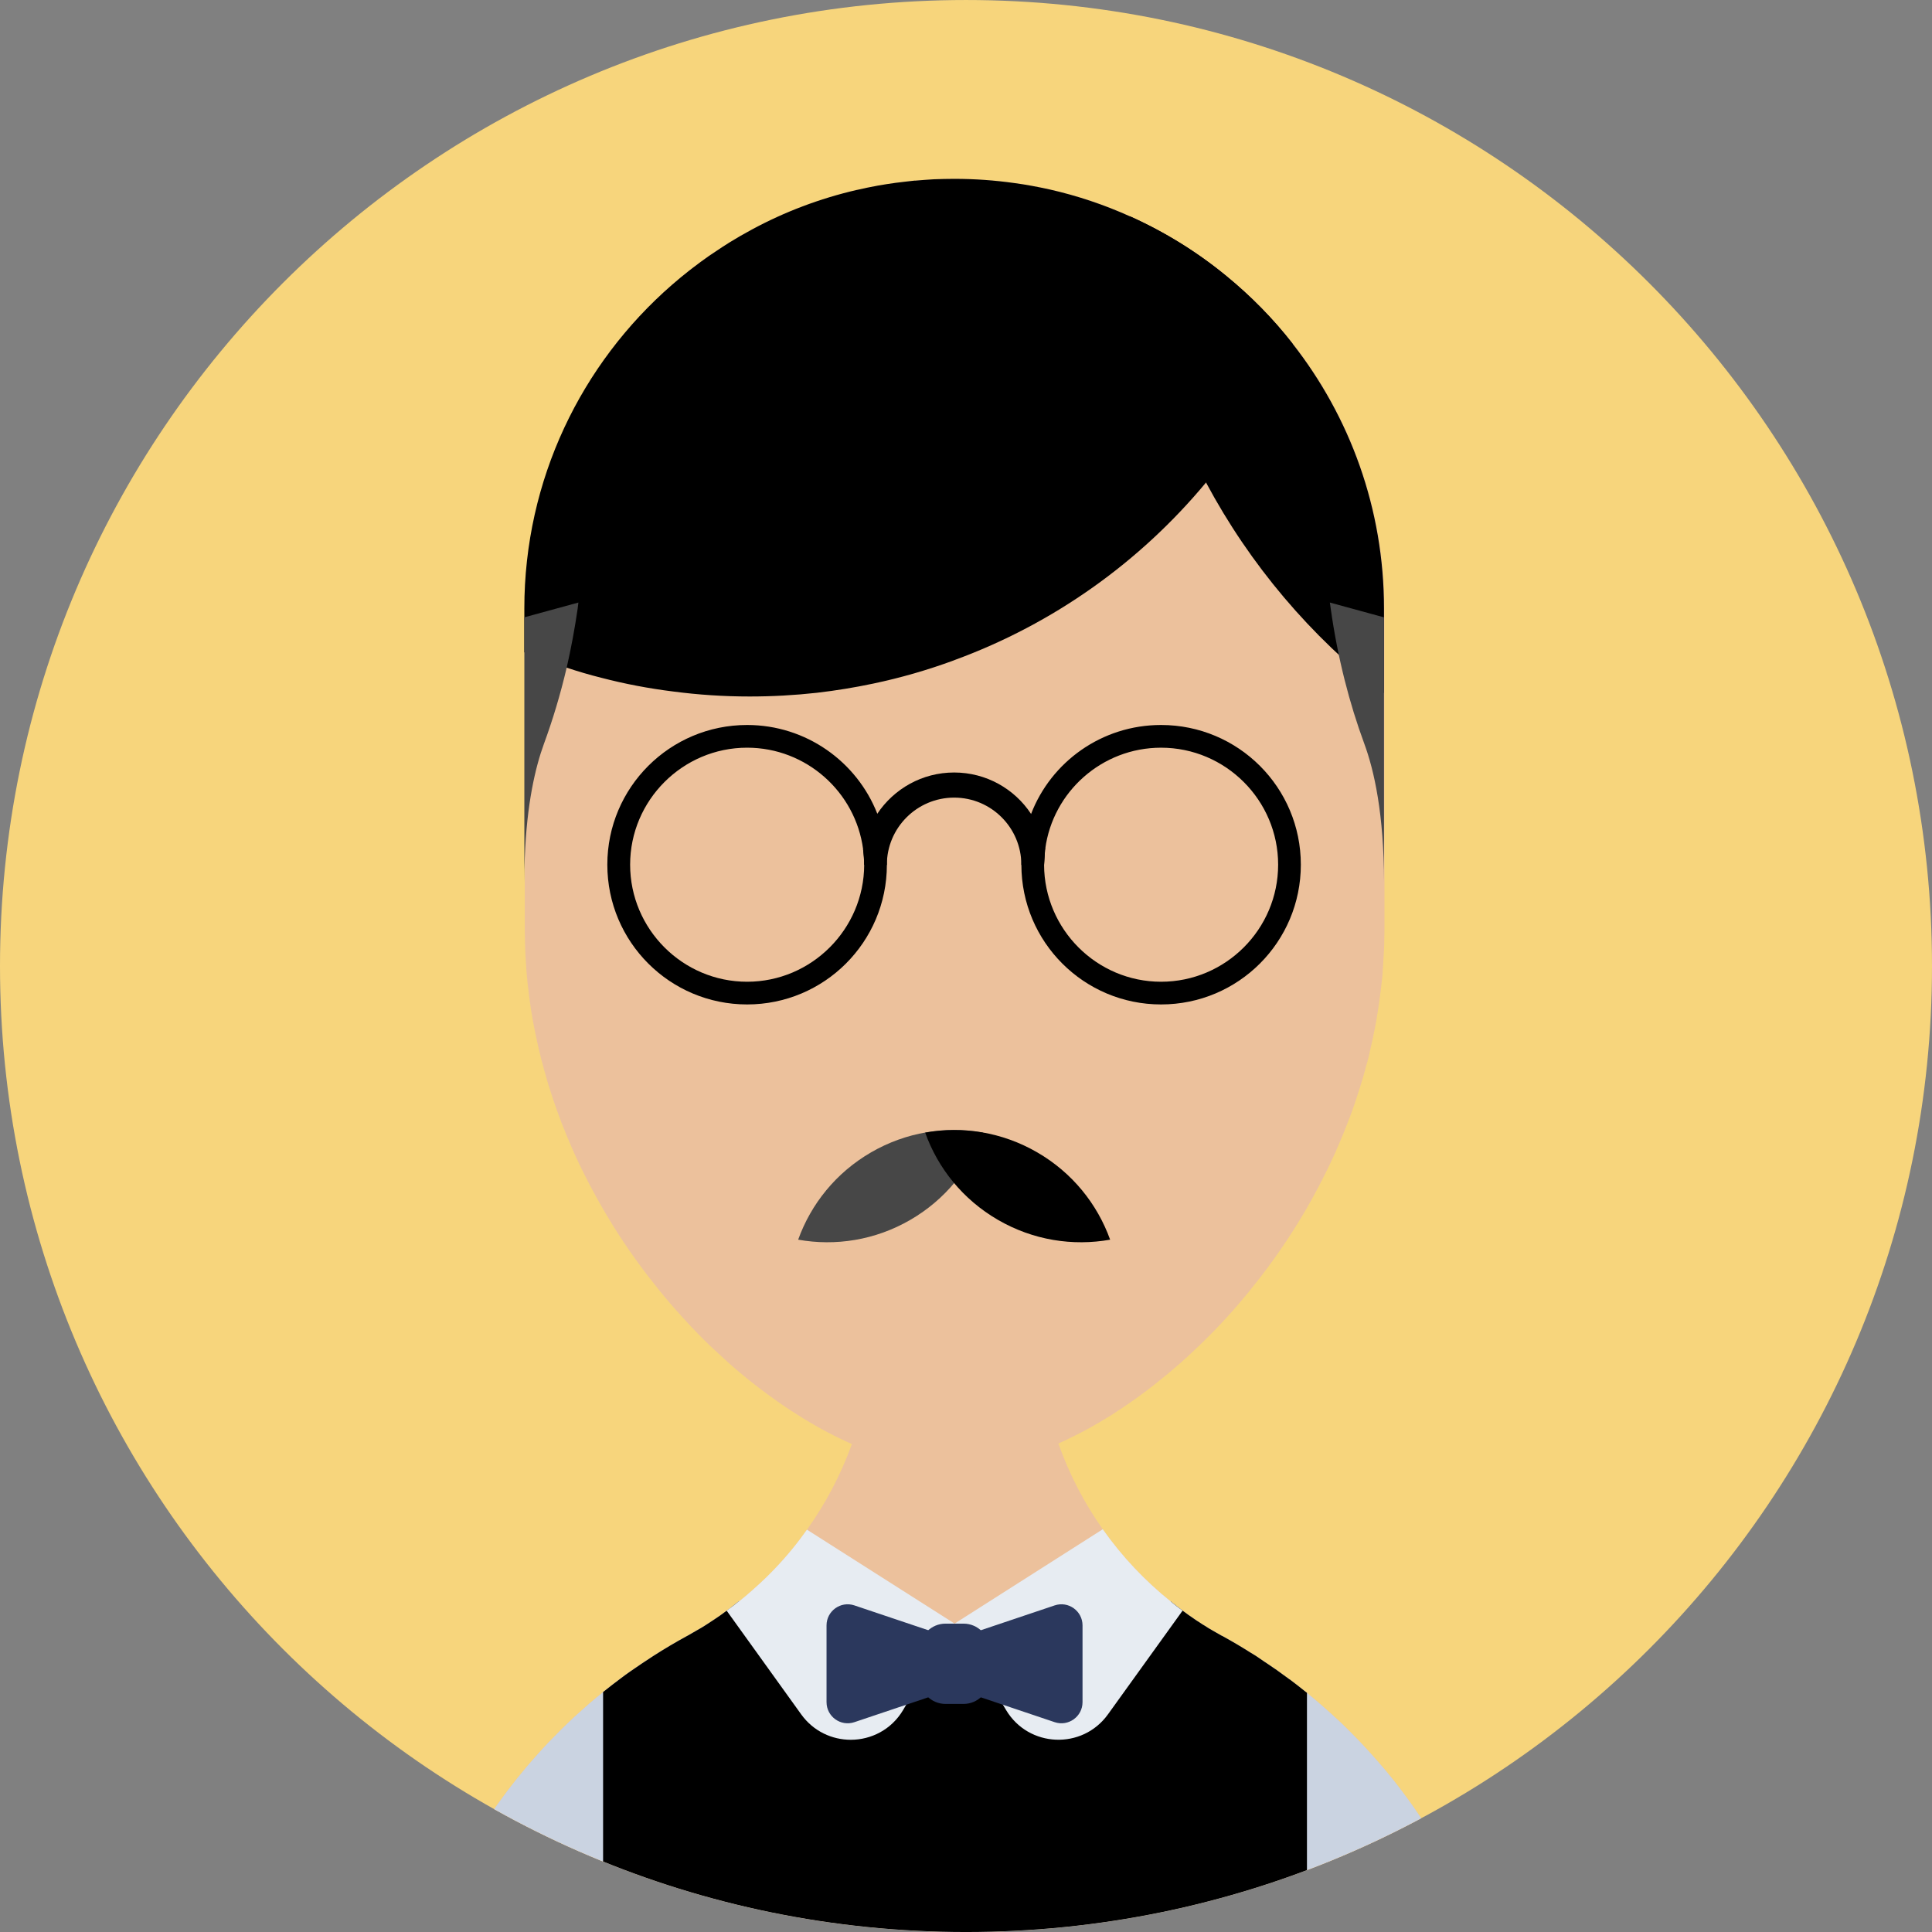 <?xml version="1.0" encoding="iso-8859-1"?>
<!-- Generator: Adobe Illustrator 18.0.0, SVG Export Plug-In . SVG Version: 6.00 Build 0)  -->
<!DOCTYPE svg PUBLIC "-//W3C//DTD SVG 1.1//EN" "http://www.w3.org/Graphics/SVG/1.1/DTD/svg11.dtd">
<svg version="1.1" id="Capa_1" xmlns="http://www.w3.org/2000/svg" xmlns:xlink="http://www.w3.org/1999/xlink" x="0px" y="0px"
	 viewBox="0 0 149.289 149.289" style="enable-background:new 0 0 149.289 149.289;" xml:space="preserve">
<rect x="0" y="0" width="149.289" height="149.289" fill="#808080" stroke="none"/>
<g>
	<path style="fill:#f7d57c;" d="M149.289,74.645c0,41.226-33.419,74.645-74.644,74.645S0,115.87,0,74.645
		C0,33.42,33.42,0.001,74.645,0.001S149.289,33.42,149.289,74.645"/>
	<g>
		<defs>
			<path id="SVGID_1_" d="M0,74.646c0,41.224,33.419,74.644,74.644,74.644c41.225,0,74.645-33.42,74.645-74.644
				C149.289,33.419,115.869,0,74.644,0C33.419,0,0,33.419,0,74.646"/>
		</defs>
		<clipPath id="SVGID_2_">
			<use xlink:href="#SVGID_1_"  style="overflow:visible;"/>
		</clipPath>
		<path style="clip-path:url(#SVGID_2_);fill:#ECC19C;" d="M117.038,164.432H30.49c0-4.888,0.808-9.595,2.309-13.975
			c0.269-0.792,0.563-1.575,0.881-2.35V148.1c0.31-0.775,0.653-1.534,1.012-2.284c1.427-3.011,3.206-5.825,5.27-8.403
			c0.522-0.644,1.052-1.271,1.598-1.876c0.27-0.31,0.555-0.612,0.841-0.914c0.285-0.294,0.571-0.587,0.865-0.881v-0.008
			c0.367-0.367,0.742-0.718,1.117-1.069c0.375-0.342,0.759-0.685,1.15-1.027c0.327-0.277,0.669-0.563,1.004-0.832v-0.009
			c0.024-0.016,0.041-0.032,0.065-0.049c0.016-0.016,0.041-0.032,0.057-0.049c0.025-0.016,0.041-0.032,0.057-0.049
			c0.408-0.318,0.808-0.645,1.224-0.946c0.13-0.098,0.261-0.188,0.392-0.286c0.13-0.089,0.261-0.179,0.391-0.276
			c0.139-0.099,0.277-0.204,0.424-0.303c0.008-0.008,0.025-0.016,0.041-0.023c0.098-0.066,0.196-0.14,0.294-0.196
			c0.171-0.122,0.351-0.245,0.522-0.343v-0.008c0.155-0.106,0.302-0.204,0.457-0.303c0.432-0.276,0.864-0.537,1.305-0.799
			c0.44-0.261,0.889-0.514,1.338-0.759c0.016-0.016,0.032-0.008,0.032-0.008v-0.008c0.253-0.14,0.506-0.286,0.751-0.434
			c0.098-0.057,0.188-0.114,0.285-0.171c0.164-0.105,0.335-0.204,0.506-0.31c0.172-0.106,0.335-0.221,0.498-0.326
			c0.31-0.204,0.62-0.416,0.914-0.646c0.024-0.008,0.04-0.023,0.065-0.04c0.081-0.065,0.163-0.123,0.253-0.188
			c0.236-0.163,0.457-0.343,0.685-0.53h0.008c0.359-0.286,0.702-0.57,1.044-0.881c0.025-0.017,0.058-0.041,0.082-0.074
			c0.335-0.293,0.669-0.603,0.995-0.922c0.221-0.22,0.449-0.439,0.661-0.669c0.897-0.938,1.721-1.94,2.472-3.002
			c1.444-2.015,2.61-4.234,3.467-6.599c0-0.009,0-0.009,0.008-0.018v-0.008c1.036-2.888,1.599-5.996,1.599-9.243l6.298,0.033h0.033
			l6.461,0.033c0,3.206,0.546,6.281,1.558,9.136v0.009l0.008,0.009c0.84,2.373,1.999,4.601,3.426,6.615
			c1.485,2.104,3.255,3.981,5.262,5.588h0.008c0.057,0.058,0.123,0.106,0.18,0.147c0.065,0.049,0.122,0.105,0.187,0.155
			c0.025,0.016,0.049,0.041,0.082,0.057c0.147,0.114,0.294,0.228,0.449,0.342c0.293,0.222,0.595,0.434,0.905,0.637
			c0.065,0.05,0.122,0.09,0.188,0.131c0.089,0.057,0.179,0.123,0.269,0.18c0.114,0.081,0.228,0.155,0.351,0.22
			c0.089,0.058,0.179,0.114,0.277,0.171c0.131,0.082,0.261,0.155,0.392,0.237c0.204,0.122,0.416,0.245,0.628,0.359
			c0.057,0.016,0.098,0.049,0.147,0.072c0.359,0.196,0.718,0.408,1.068,0.612c0.359,0.204,0.702,0.416,1.053,0.636
			c0.171,0.106,0.334,0.204,0.497,0.319c0.123,0.073,0.245,0.155,0.367,0.244v0.009c0.017,0.008,0.025,0.016,0.033,0.016
			l0.098,0.065c0.09,0.057,0.171,0.122,0.261,0.18c0.498,0.326,0.987,0.678,1.468,1.036c0.082,0.058,0.172,0.114,0.253,0.179v0.009
			h0.017c0.407,0.31,0.815,0.62,1.215,0.946l0.065,0.049c0.025,0.017,0.041,0.032,0.058,0.049c0.146,0.115,0.285,0.229,0.424,0.351
			c0.334,0.278,0.669,0.563,0.995,0.857c0.253,0.22,0.498,0.439,0.742,0.669c0.204,0.179,0.4,0.367,0.588,0.546
			c0.195,0.188,0.391,0.376,0.579,0.563v0.009c0.489,0.489,0.971,0.986,1.436,1.501c0.465,0.514,0.922,1.035,1.37,1.566
			C113.317,144.354,117.038,153.948,117.038,164.432"/>
		<path style="clip-path:url(#SVGID_2_);fill:#CAD3E1;" d="M117.038,164.432H30.49c0-4.888,0.808-9.595,2.309-13.975
			c0.269-0.792,0.563-1.575,0.881-2.35V148.1c0.31-0.775,0.653-1.534,1.012-2.284c1.427-3.011,3.206-5.825,5.27-8.403
			c0.522-0.644,1.052-1.271,1.598-1.876c0.27-0.31,0.555-0.612,0.841-0.914c0.285-0.294,0.571-0.587,0.865-0.881
			c0.367-0.367,0.742-0.726,1.117-1.077c0.375-0.342,0.759-0.685,1.15-1.027c0.327-0.277,0.669-0.563,1.004-0.832
			c0.024-0.017,0.041-0.041,0.065-0.058c0.016-0.016,0.041-0.032,0.057-0.049c0.016-0.016,0.041-0.024,0.057-0.041
			c0.408-0.326,0.808-0.636,1.224-0.946c0.13-0.098,0.261-0.195,0.392-0.294c0.13-0.089,0.261-0.179,0.391-0.276l0.465-0.318
			c0.269-0.188,0.538-0.367,0.816-0.547c0.155-0.106,0.302-0.204,0.457-0.301c0.432-0.278,0.864-0.547,1.305-0.809
			c0.44-0.261,0.889-0.514,1.338-0.759c0.016-0.016,0.032-0.008,0.032-0.008v-0.008c0.253-0.14,0.506-0.286,0.751-0.434
			c0.098-0.048,0.188-0.106,0.285-0.163c0.172-0.098,0.343-0.212,0.506-0.317c0.172-0.106,0.335-0.221,0.498-0.326
			c0.31-0.204,0.62-0.416,0.914-0.646c0.024-0.008,0.04-0.023,0.065-0.04c0.081-0.065,0.163-0.123,0.253-0.188
			c0.065-0.057,0.138-0.114,0.212-0.171c0.081-0.058,0.155-0.123,0.236-0.188c0.082-0.057,0.155-0.122,0.229-0.179l0.008,0.008
			l0.008,0.008c1.942,1.982,4.226,3.622,6.763,4.806c2.121,1.011,4.43,1.696,6.853,2.007c0.147,0.032,0.302,0.049,0.457,0.064
			c0.571,0.065,1.15,0.106,1.737,0.122h0.008c0.269,0.018,0.531,0.025,0.808,0.025H73.8c0.27,0,0.531-0.008,0.792-0.025H74.6
			c0.587-0.008,1.158-0.049,1.729-0.113h0.008c0.164-0.017,0.319-0.033,0.474-0.066c2.414-0.302,4.715-0.987,6.836-1.982
			c2.561-1.191,4.87-2.839,6.828-4.829l0.008-0.009c0.057,0.058,0.123,0.106,0.18,0.147c0.057,0.049,0.122,0.098,0.187,0.146
			c0.025,0.024,0.057,0.04,0.082,0.065c0.147,0.114,0.294,0.228,0.449,0.342c0.293,0.222,0.595,0.441,0.905,0.646
			c0.065,0.049,0.122,0.09,0.188,0.13l0.269,0.172c0.114,0.081,0.228,0.155,0.351,0.22c0.089,0.065,0.187,0.122,0.277,0.18
			c0.131,0.081,0.261,0.154,0.392,0.228c0.204,0.122,0.416,0.245,0.628,0.359c0.057,0.016,0.098,0.049,0.147,0.072
			c0.359,0.196,0.718,0.408,1.068,0.612c0.359,0.212,0.702,0.424,1.053,0.646c0.171,0.097,0.334,0.203,0.497,0.31
			c0.123,0.081,0.245,0.163,0.367,0.253c0.017,0.008,0.025,0.016,0.033,0.016c0.033,0.024,0.065,0.05,0.098,0.073l0.049,0.033
			c0.073,0.049,0.147,0.09,0.212,0.139c0.498,0.326,0.987,0.678,1.468,1.036c0.09,0.058,0.172,0.122,0.253,0.188h0.017
			c0.407,0.31,0.815,0.62,1.215,0.946l0.065,0.049l0.058,0.041v0.008c0.146,0.115,0.285,0.229,0.424,0.351
			c0.334,0.278,0.669,0.563,0.995,0.857c0.253,0.22,0.498,0.439,0.742,0.669c0.204,0.179,0.4,0.367,0.588,0.546
			c0.195,0.196,0.391,0.384,0.579,0.571c0.489,0.489,0.971,0.986,1.436,1.501c0.465,0.514,0.922,1.035,1.37,1.566
			C113.317,144.354,117.038,153.948,117.038,164.432"/>
		<path style="clip-path:url(#SVGID_2_);fill:#000;" d="M100.991,130.805v33.627H46.602v-33.684
			c0.017-0.017,0.041-0.033,0.058-0.05c0.016-0.016,0.04-0.024,0.057-0.041c0.408-0.325,0.807-0.636,1.223-0.945
			c0.131-0.099,0.261-0.196,0.392-0.294c0.13-0.091,0.261-0.18,0.392-0.277l0.465-0.318c0.269-0.188,0.538-0.367,0.815-0.547
			c0.155-0.105,0.302-0.204,0.457-0.302c0.432-0.277,0.865-0.546,1.305-0.807c0.441-0.262,0.89-0.515,1.338-0.76
			c0.017-0.016,0.033-0.008,0.033-0.008v-0.008c0.253-0.139,0.506-0.286,0.751-0.433c0.097-0.05,0.187-0.106,0.285-0.163
			c0.171-0.099,0.343-0.212,0.506-0.318c0.171-0.106,0.334-0.22,0.497-0.326c0.31-0.204,0.62-0.416,0.914-0.645
			c0.025-0.009,0.041-0.024,0.065-0.041c0.082-0.065,0.164-0.122,0.253-0.188c0.065-0.057,0.139-0.115,0.212-0.172
			c0.082-0.057,0.155-0.122,0.237-0.187c0.082-0.058,0.155-0.123,0.228-0.181l0.008,0.009l0.009,0.009
			c1.941,1.981,4.225,3.622,6.763,4.805c2.12,1.011,4.429,1.696,6.852,2.006c0.147,0.033,0.302,0.049,0.457,0.067
			c0.571,0.064,1.15,0.105,1.738,0.122h0.008c0.269,0.016,0.53,0.024,0.807,0.024h0.074c0.269,0,0.53-0.009,0.791-0.024H74.6
			c0.588-0.008,1.159-0.049,1.73-0.114h0.008c0.163-0.016,0.318-0.033,0.473-0.066c2.415-0.302,4.715-0.987,6.836-1.982
			c2.562-1.191,4.871-2.839,6.828-4.829l0.009-0.008c0.057,0.057,0.122,0.105,0.179,0.146c0.057,0.049,0.123,0.099,0.188,0.147
			c0.024,0.024,0.057,0.041,0.081,0.065c0.147,0.114,0.294,0.229,0.449,0.343c0.294,0.22,0.596,0.44,0.905,0.644
			c0.066,0.049,0.123,0.089,0.188,0.13l0.269,0.171c0.115,0.082,0.229,0.155,0.351,0.222c0.09,0.064,0.188,0.121,0.277,0.179
			c0.131,0.082,0.262,0.155,0.392,0.228c0.204,0.122,0.416,0.244,0.628,0.359c0.057,0.016,0.098,0.049,0.147,0.073
			c0.359,0.195,0.718,0.408,1.069,0.611c0.359,0.212,0.701,0.425,1.052,0.645c0.171,0.098,0.335,0.204,0.498,0.31
			c0.122,0.082,0.244,0.163,0.367,0.253c0.016,0.009,0.024,0.018,0.032,0.018c0.033,0.023,0.066,0.048,0.098,0.072l0.049,0.033
			c0.074,0.049,0.147,0.089,0.212,0.139c0.498,0.326,0.988,0.677,1.469,1.035c0.09,0.058,0.171,0.123,0.254,0.188h0.016
			c0.408,0.31,0.816,0.62,1.216,0.946l0.065,0.049L100.991,130.805z"/>
		<path style="clip-path:url(#SVGID_2_);fill:#ECC19C;" d="M106.979,47.031V71.84c0,0.31-0.008,0.619-0.016,0.93v0.146
			c-0.008,0.416-0.041,0.832-0.065,1.248c-0.009,0.14-0.017,0.286-0.025,0.425c0,0.041-0.008,0.09-0.008,0.139
			c-0.016,0.139-0.016,0.269-0.025,0.408c-0.016,0.22-0.032,0.439-0.065,0.661c0,0.031,0,0.064-0.008,0.098
			c0,0.032-0.008,0.073-0.016,0.105c-0.008,0.106-0.017,0.213-0.033,0.311c-0.008,0.081-0.016,0.163-0.033,0.252
			c0,0.041-0.008,0.082-0.016,0.131c-0.057,0.489-0.122,0.971-0.204,1.46c-0.024,0.147-0.049,0.294-0.073,0.441
			c-0.017,0.138-0.041,0.276-0.066,0.416c0,0.008,0,0.008-0.008,0.016c-0.065,0.335-0.122,0.669-0.196,0.995
			c-0.008,0.074-0.024,0.139-0.04,0.204c-0.017,0.065-0.025,0.131-0.041,0.188c-0.008,0.041-0.016,0.082-0.025,0.114
			c0,0.018-0.008,0.033-0.008,0.041c-0.041,0.163-0.073,0.326-0.114,0.489c0,0.033-0.008,0.065-0.024,0.098
			c0,0.025-0.009,0.049-0.017,0.082c0,0.024-0.008,0.049-0.016,0.065c-0.025,0.154-0.073,0.317-0.106,0.473
			c-0.008,0.009-0.008,0.009-0.008,0.017c-0.033,0.147-0.074,0.303-0.123,0.448c-0.008,0.008-0.008,0.008-0.008,0.018
			c-0.163,0.659-0.359,1.313-0.563,1.958c-0.008,0.008-0.008,0.008-0.008,0.016c-0.098,0.31-0.196,0.612-0.302,0.922
			c-0.008,0.032-0.024,0.065-0.032,0.098c-0.098,0.277-0.196,0.555-0.294,0.832c-0.033,0.081-0.065,0.163-0.098,0.254
			c-0.098,0.261-0.196,0.521-0.302,0.782c-0.122,0.318-0.253,0.628-0.383,0.938c-0.114,0.276-0.237,0.555-0.359,0.832
			c-0.016,0.049-0.041,0.09-0.057,0.139c-0.139,0.293-0.269,0.587-0.408,0.873c-0.139,0.301-0.286,0.604-0.441,0.905
			c-0.293,0.596-0.611,1.19-0.93,1.77l-0.44,0.784c-1.256,2.161-2.651,4.193-4.169,6.069c-0.204,0.268-0.416,0.529-0.636,0.783
			c-0.302,0.366-0.612,0.726-0.922,1.076c-0.277,0.311-0.555,0.62-0.84,0.923c-0.196,0.212-0.392,0.415-0.588,0.619
			c-0.595,0.612-1.199,1.199-1.802,1.755c-0.164,0.162-0.335,0.31-0.506,0.465c-0.278,0.253-0.555,0.497-0.841,0.733
			c-0.22,0.196-0.448,0.383-0.677,0.571c-0.587,0.481-1.174,0.946-1.77,1.379c-0.245,0.188-0.497,0.367-0.75,0.538
			c-0.408,0.294-0.824,0.571-1.24,0.84c-0.229,0.155-0.465,0.302-0.702,0.441c-0.832,0.514-1.672,0.986-2.504,1.394
			c-0.204,0.107-0.408,0.204-0.612,0.302c-0.204,0.099-0.416,0.195-0.637,0.293c-0.269,0.123-0.538,0.237-0.807,0.344
			c-0.106,0.049-0.212,0.09-0.318,0.122c-0.318,0.131-0.645,0.253-0.963,0.358c-0.4,0.147-0.808,0.271-1.207,0.384
			c-0.278,0.081-0.563,0.155-0.841,0.221c-0.016,0.008-0.032,0.016-0.057,0.016c-0.277,0.066-0.554,0.131-0.832,0.18
			c-0.073,0.017-0.147,0.032-0.22,0.041c-0.228,0.04-0.457,0.081-0.685,0.106c-0.327,0.049-0.653,0.089-0.979,0.106
			c-0.115,0.016-0.22,0.023-0.335,0.023c-0.261,0.017-0.522,0.025-0.775,0.025h-0.032c-0.253,0-0.498-0.009-0.751-0.025
			c-0.098,0-0.196-0.008-0.294-0.023c-0.228-0.009-0.465-0.033-0.709-0.066c-0.049,0-0.106-0.008-0.155-0.016
			c-0.302-0.041-0.604-0.091-0.914-0.147c-0.261-0.041-0.522-0.098-0.791-0.163c-1.395-0.317-2.831-0.799-4.283-1.444
			c-1.24-0.546-2.497-1.207-3.745-1.974c-0.628-0.383-1.256-0.791-1.876-1.224c-0.31-0.221-0.62-0.44-0.93-0.669
			c-0.971-0.709-1.933-1.484-2.88-2.316c-0.261-0.237-0.522-0.474-0.783-0.718c-0.261-0.237-0.522-0.482-0.775-0.718
			c-0.636-0.612-1.256-1.248-1.86-1.909c-0.236-0.253-0.473-0.515-0.71-0.783c-0.652-0.735-1.288-1.493-1.892-2.285
			c-0.237-0.285-0.457-0.579-0.677-0.872c-0.824-1.094-1.607-2.235-2.342-3.419c-0.195-0.317-0.391-0.643-0.579-0.962
			c-0.228-0.384-0.448-0.774-0.669-1.167c-0.815-1.468-1.566-2.994-2.219-4.568c-0.098-0.229-0.195-0.457-0.277-0.685
			c-0.13-0.294-0.245-0.596-0.351-0.89c-0.163-0.433-0.318-0.864-0.465-1.297c-0.147-0.433-0.285-0.873-0.424-1.313
			c-0.13-0.424-0.253-0.849-0.367-1.281c-0.131-0.448-0.245-0.904-0.351-1.37c-0.008-0.009-0.008-0.017-0.008-0.024
			c-0.008-0.049-0.025-0.099-0.033-0.147c-0.155-0.651-0.293-1.312-0.416-1.981c-0.163-0.881-0.293-1.779-0.391-2.685
			c-0.041-0.286-0.066-0.57-0.09-0.856c-0.033-0.303-0.057-0.596-0.074-0.898c-0.04-0.547-0.065-1.101-0.081-1.656
			c-0.008-0.351-0.016-0.693-0.016-1.044V47.031c0-1.884,0.155-3.727,0.456-5.522c1.73-10.304,8.199-19,17.091-23.773
			c2.521-1.354,5.246-2.39,8.109-3.059c0.016-0.008,0.033-0.008,0.049-0.008c0.481-0.107,0.963-0.213,1.452-0.303l0.122-0.024
			c0.449-0.073,0.898-0.146,1.355-0.212c0.244-0.032,0.497-0.065,0.742-0.09c0.245-0.032,0.49-0.057,0.726-0.082h0.074
			c0.236-0.023,0.473-0.041,0.709-0.057c0.245-0.016,0.49-0.033,0.734-0.049c0.506-0.016,1.02-0.033,1.534-0.033h0.057
			c1.575,0,3.117,0.115,4.634,0.327c0.922,0.122,1.835,0.285,2.733,0.489c2.162,0.489,4.242,1.19,6.216,2.08
			c2.692,1.208,5.197,2.758,7.448,4.609c1.893,1.55,3.614,3.295,5.115,5.222c3.337,4.25,5.654,9.323,6.6,14.87
			C106.816,43.246,106.979,45.114,106.979,47.031"/>
		<path style="clip-path:url(#SVGID_2_);fill:#000;" d="M67.789,62.883v-0.009c-1.575-4.014-5.491-6.853-10.059-6.853
			c-5.963,0-10.801,4.83-10.801,10.793c0,5.971,4.838,10.801,10.801,10.801c5.963,0,10.793-4.821,10.801-10.785v-0.016
			C68.531,65.428,68.27,64.098,67.789,62.883 M57.73,75.861c-4.976,0-9.039-4.063-9.039-9.047c0-4.977,4.063-9.039,9.039-9.039
			c4.576,0,8.378,3.426,8.965,7.848v0.017c0.025,0.195,0.041,0.392,0.058,0.588c0.016,0.204,0.024,0.407,0.024,0.603
			C66.761,71.807,62.698,75.861,57.73,75.861"/>
		<path style="clip-path:url(#SVGID_2_);fill:#000;" d="M89.717,56.021c-4.577,0-8.492,2.847-10.042,6.869v0.008
			c-0.009,0-0.009,0-0.009,0.008c-0.473,1.216-0.742,2.529-0.742,3.908v0.016c0.008,5.964,4.838,10.785,10.793,10.785
			c5.972,0,10.801-4.83,10.801-10.801C100.517,60.851,95.689,56.021,89.717,56.021 M89.717,75.861c-4.968,0-9.023-4.055-9.039-9.031
			v-0.016l0.074-1.126c0-0.033,0.008-0.058,0.016-0.09V65.59c0.587-4.404,4.381-7.814,8.949-7.814c4.984,0,9.047,4.063,9.047,9.039
			C98.764,71.799,94.701,75.861,89.717,75.861"/>
		<path style="clip-path:url(#SVGID_2_);fill:#000;" d="M80.767,65.596c-0.009,0.034-0.018,0.06-0.018,0.097l-0.07,1.124v0.018
			h-1.757v-0.018c-0.009-2.864-2.328-5.184-5.193-5.184c-2.864,0-5.201,2.328-5.201,5.201h-1.757c0-0.403-0.026-0.808-0.079-1.194
			c0.167-1.011,0.545-1.942,1.098-2.76c1.283-1.924,3.462-3.188,5.939-3.188c2.478,0,4.675,1.273,5.94,3.198
			c0.009,0.009,0.009,0.017,0.017,0.025C80.213,63.706,80.591,64.62,80.767,65.596"/>
		<path style="clip-path:url(#SVGID_2_);fill:#E7ECF2;" d="M73.76,125.461l-0.024,0.041l-0.009,0.017l-0.563,0.938v0.008
			l-2.104,3.533l-0.343,0.571l-0.693,1.158l-0.237,0.407c-0.905,1.526-2.48,2.302-4.046,2.302c-1.436,0-2.88-0.646-3.826-1.958
			l-5.76-8.012l-0.008-0.008c0.155-0.115,0.318-0.229,0.473-0.351c0.082-0.058,0.155-0.123,0.237-0.188
			c0.073-0.064,0.155-0.13,0.228-0.187v0.008l0.009,0.008h0.008c0.359-0.286,0.701-0.571,1.044-0.881
			c0.024-0.017,0.057-0.041,0.081-0.074c0.335-0.293,0.669-0.603,0.996-0.921c0.22-0.221,0.448-0.441,0.66-0.669
			c0.898-0.939,1.722-1.942,2.472-3.003l11.372,7.236l0.009,0.009L73.76,125.461z"/>
		<path style="clip-path:url(#SVGID_2_);fill:#E7ECF2;" d="M91.379,124.458l-5.767,8.015c-1.981,2.753-6.135,2.575-7.873-0.338
			l-3.948-6.616l-0.033-0.058l11.454-7.293c1.484,2.104,3.255,3.98,5.261,5.588C90.775,124.001,91.078,124.237,91.379,124.458"/>
		<path style="clip-path:url(#SVGID_2_);fill:#2B385D;" d="M73.167,130.671l-7.147,2.404c-1.058,0.355-2.152-0.432-2.152-1.547
			v-5.93c0-1.115,1.094-1.901,2.152-1.546l7.147,2.403V130.671z"/>
		<path style="clip-path:url(#SVGID_2_);fill:#2B385D;" d="M74.35,130.671l7.147,2.404c1.058,0.355,2.152-0.432,2.152-1.547v-5.93
			c0-1.115-1.094-1.901-2.152-1.546l-7.147,2.403V130.671z"/>
		<path style="clip-path:url(#SVGID_2_);fill:#2B385D;" d="M74.453,131.666h-1.39c-1.104,0-2-0.895-2-2v-2.205c0-1.104,0.896-2,2-2
			h1.39c1.105,0,2,0.896,2,2v2.205C76.453,130.771,75.558,131.666,74.453,131.666"/>
		<path style="clip-path:url(#SVGID_2_);fill:#474747;" d="M70.337,94.265c-2.719,1.574-5.78,2.04-8.662,1.527
			c0.991-2.754,2.919-5.176,5.639-6.75c2.719-1.574,5.78-2.04,8.652-1.522C74.985,90.269,73.057,92.69,70.337,94.265"/>
		<path style="clip-path:url(#SVGID_2_);fill:#000;" d="M77.12,94.265c2.719,1.574,5.78,2.04,8.662,1.527
			c-0.991-2.754-2.919-5.176-5.639-6.75c-2.719-1.574-5.78-2.04-8.652-1.522C72.472,90.269,74.401,92.69,77.12,94.265"/>
		<path style="clip-path:url(#SVGID_2_);fill:#000;" d="M99.873,26.547c-1.623,3.679-3.736,7.098-6.233,10.197
			c-0.146,0.18-0.293,0.359-0.448,0.539c-5.099,6.143-11.788,10.923-19.432,13.721c-0.017,0.008-0.041,0.018-0.057,0.025
			c-2.015,0.742-4.096,1.346-6.233,1.794c-1.428,0.302-2.88,0.539-4.356,0.71c-1.697,0.188-3.427,0.286-5.18,0.286
			c-2.007,0-3.973-0.131-5.907-0.385c-1.892-0.235-3.744-0.587-5.555-1.059c-0.914-0.229-1.803-0.49-2.684-0.783
			c-0.123-0.033-0.245-0.074-0.367-0.115c-0.979-0.325-1.926-0.677-2.872-1.059c-0.008-0.008-0.024-0.008-0.033-0.016V47.7v-0.669
			c0-9.98,4.415-18.922,11.39-25.005c0.007-0.006,0.014-0.013,0.021-0.018c0.435-0.379,0.88-0.747,1.335-1.103
			c0.088-0.069,0.177-0.136,0.265-0.204c0.409-0.314,0.822-0.621,1.245-0.916c0.165-0.115,0.335-0.225,0.502-0.336
			c0.369-0.247,0.737-0.496,1.116-0.728c0.559-0.344,1.127-0.673,1.707-0.983c2.52-1.363,5.245-2.399,8.108-3.061
			c0.017-0.008,0.033-0.008,0.049-0.008c0.482-0.114,0.963-0.212,1.453-0.302l0.122-0.024c0.449-0.082,0.897-0.146,1.354-0.212
			c0.245-0.033,0.498-0.065,0.743-0.09c0.244-0.033,0.489-0.057,0.726-0.082h0.073c0.237-0.024,0.473-0.04,0.71-0.057
			c0.244-0.017,0.489-0.032,0.734-0.049c0.506-0.017,1.02-0.032,1.534-0.032h0.057c1.574,0,3.116,0.113,4.633,0.326
			c0.914,0.122,1.811,0.294,2.701,0.489c2.162,0.489,4.242,1.191,6.216,2.08c2.692,1.207,5.196,2.757,7.448,4.609
			C96.651,22.876,98.372,24.622,99.873,26.547"/>
		<path style="clip-path:url(#SVGID_2_);fill:#000;" d="M106.944,47.028v6.534c-5.662-4.38-10.352-9.919-13.738-16.25
			c-0.008-0.008-0.008-0.024-0.016-0.033c-3.329-6.216-5.393-13.191-5.882-20.566c2.692,1.208,5.197,2.759,7.448,4.61
			c1.893,1.55,3.614,3.295,5.115,5.221C104.301,32.189,106.944,39.294,106.944,47.028"/>
		<path style="clip-path:url(#SVGID_2_);fill:#474747;" d="M106.944,47.704l-4.183-1.144l0.065,0.463
			c0.541,3.854,1.454,7.352,2.595,10.444c0.761,2.064,1.523,5.446,1.523,10.707C106.944,60.968,106.944,47.704,106.944,47.704"/>
		<path style="clip-path:url(#SVGID_2_);fill:#474747;" d="M44.694,46.559l-0.057,0.465c-0.229,1.583-0.514,3.107-0.849,4.567
			c-0.489,2.09-1.085,4.056-1.753,5.874c-0.661,1.804-1.33,4.626-1.485,8.827c-0.025,0.596-0.033,1.225-0.033,1.884V50.4v-2.7
			l0.033-0.008L44.694,46.559z"/>
	</g>
</g>
<g>
</g>
<g>
</g>
<g>
</g>
<g>
</g>
<g>
</g>
<g>
</g>
<g>
</g>
<g>
</g>
<g>
</g>
<g>
</g>
<g>
</g>
<g>
</g>
<g>
</g>
<g>
</g>
<g>
</g>
</svg>
